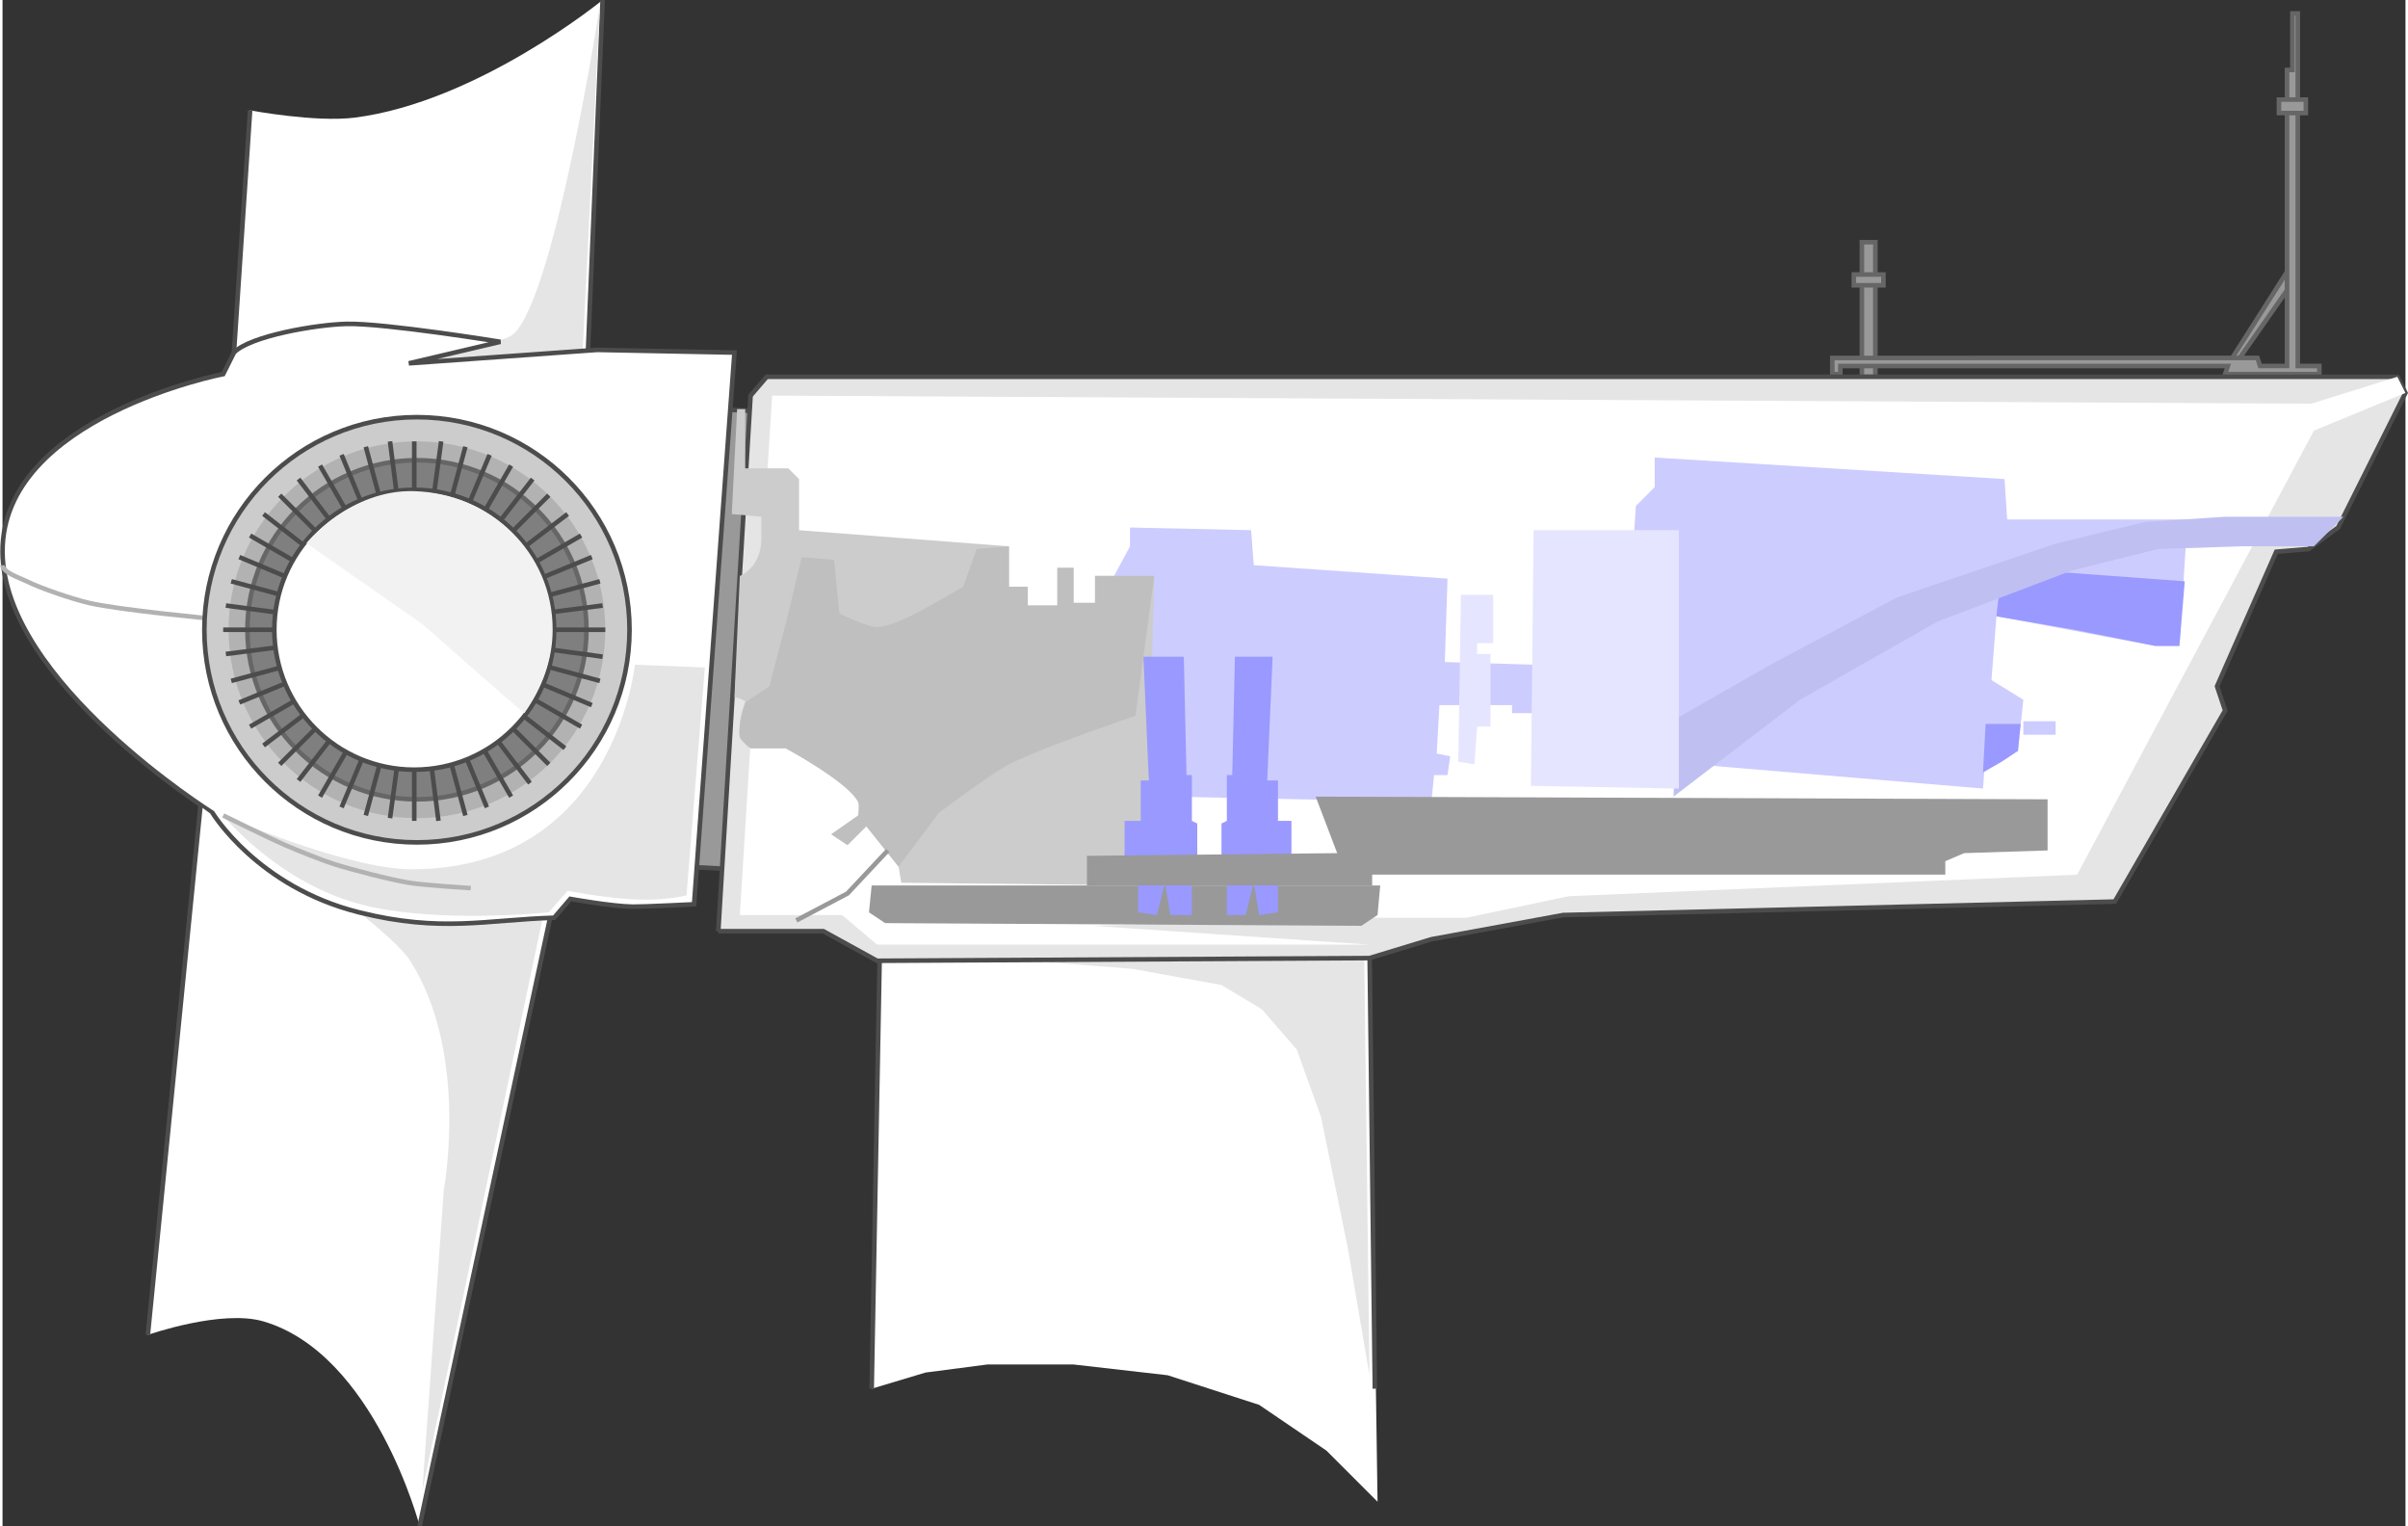 <!DOCTYPE svg PUBLIC "-//W3C//DTD SVG 1.1//EN" "http://www.w3.org/Graphics/SVG/1.1/DTD/svg11.dtd"><svg version="1.1" xmlns="http://www.w3.org/2000/svg" xmlns:xlink="http://www.w3.org/1999/xlink" width="131px" height="83px" viewBox="0 0 131.25 83.333" enable-background="new 0 0 131.25 83.333" xml:space="preserve">
<rect x="0" y="0" width="131.25" height="83.333" fill="#333333" stroke="none"/>
<g id="Group_Blades">
	<path fill="#FFFFFF" d="M12.641,19.253l0.882-13.228c0,0,3.57,0.673,5.725,0.397C25.972,5.561,32.776,0,32.776,0l-0.882,21.164   L12.641,19.253z" />
	<path fill="#FFFFFF" d="M22.782,83.333l7.349-34.244l-19.253-5.732L7.938,72.898c0,0,4.018-1.413,6.32-0.735   C20.322,73.948,22.782,83.333,22.782,83.333z" />
	<path fill="none" stroke="#4C4C4C" stroke-width="0.25" d="M32.776,0l-0.882,21.164l-19.253-1.911l0.882-13.228" />
	<path fill="none" stroke="#4C4C4C" stroke-width="0.25" d="M22.782,83.333l7.349-34.244l-19.253-5.732L7.938,72.898" />
	<path fill="#E5E5E5" d="M22.929,81.422l6.761-32.188l-12.346-1.028c0,0,4.068,2.917,4.924,4.263   c3.233,5.082,1.836,12.492,1.836,12.492L22.929,81.422z" />
	<path fill="#E5E5E5" d="M13.082,19.253c0,0,13.406,0.318,14.844-1.029c2.261-2.117,4.703-17.931,4.703-17.931L31.601,20.87   L13.082,19.253z" />
</g>
<g id="Group_Pole">
	<path fill="#FFFFFF" d="M47.474,75.837l0.441-23.81l26.749-0.441l0.44,30.424l-2.792-2.793l-3.675-2.498l-4.997-1.617l-5.144-0.588   h-4.703l-3.38,0.441L47.474,75.837z" />
	<path fill="none" stroke="#4C4C4C" stroke-width="0.25" d="M47.474,75.837l0.441-23.81l26.749-0.441l0.293,24.251" />
	<path fill="#E5E5E5" d="M61.729,52.91L50.56,52.028l23.809-0.441l0.295,23.516l-1.176-6.907l-1.471-7.202l-1.322-3.674l-1.91-2.205   l-2.205-1.322L61.729,52.91z" />
</g>
<g id="Group_Neck">
	<path fill="#7F7F7F" d="M38.214,38.506l-5.438-0.441l0.882-4.409h5.291L38.214,38.506z" />
	<path fill="#B2B2B2" d="M38.949,32.04l-5.585-0.735l0.294,2.352h5.291V32.04z" />
	<path fill="#999999" stroke="#4C4C4C" stroke-width="0.25" d="M39.978,47.471l-2.792-0.146l1.911-24.985l2.646,0.147L39.978,47.471   z" />
</g>
<g id="Group_Center">
	<path fill="#FFFFFF" stroke="#4C4C4C" stroke-width="0.25" d="M30.131,50.118c-3.674,0.106-6.173,0.828-10.659-0.295   c-5.572-1.395-8.007-5.438-8.007-5.438S0.03,37.218,0.001,30.129c-0.029-7.348,12.052-9.7,12.052-9.7l0.588-1.176   c0.882-0.908,4.504-1.532,6.173-1.566c2.086-0.042,8.377,0.979,8.377,0.979l-4.997,1.176l10.288-0.735l7.496,0.147l-2.205,30.129   c0,0-2.797,0.139-3.349,0.131c-1.145-0.017-3.412-0.425-3.412-0.425L30.131,50.118z" />
	<path fill="#E5E5E5" d="M29.837,49.823c0,0-5.879,0.617-9.994-0.367c-4.732-1.132-7.79-4.924-7.79-4.924s6.761,2.939,10.288,2.939   c11.071,0,12.199-11.169,12.199-11.169l3.821,0.147L37.36,48.898c0,0-1.208,0.331-3.114,0.204c-1.617-0.107-3.38-0.455-3.38-0.455   L29.837,49.823z" />
	<path fill="none" stroke="#B2B2B2" stroke-width="0.25" d="M0.001,30.864c0,0.397,0.967,0.705,1.323,0.882   c0.801,0.398,2.509,0.971,3.38,1.176c1.695,0.398,6.908,0.881,6.908,0.881" />
	<path fill="none" stroke="#B2B2B2" stroke-width="0.25" d="M25.575,48.5c0,0-2.543-0.154-3.38-0.294   c-1.046-0.175-3.105-0.707-4.115-1.028c-0.677-0.216-1.994-0.747-2.646-1.029c-0.86-0.372-3.38-1.617-3.38-1.617" />
</g>
<g id="Group_Wheel">
	<circle fill="#CCCCCC" stroke="#4C4C4C" stroke-width="0.25" cx="22.635" cy="34.392" r="11.611" />
	<circle fill="#B2B2B2" cx="22.635" cy="34.391" r="10.288" />
	<circle fill="#7F7F7F" stroke="#666666" stroke-width="0.25" cx="22.635" cy="34.392" r="9.259" />
	<path fill="none" stroke="#4C4C4C" stroke-width="0.25" d="M29.837,27.043L15.14,41.74" />
	<path fill="none" stroke="#4C4C4C" stroke-width="0.25" d="M32.923,34.391h-20.87" />
	<path fill="none" stroke="#4C4C4C" stroke-width="0.25" d="M29.837,41.74L15.14,27.043" />
	<path fill="none" stroke="#4C4C4C" stroke-width="0.25" d="M22.488,44.827V24.104" />
	<path fill="none" stroke="#4C4C4C" stroke-width="0.25" d="M32.629,31.746l-20.135,5.438" />
	<path fill="none" stroke="#4C4C4C" stroke-width="0.25" d="M31.601,39.682L13.523,29.247" />
	<path fill="none" stroke="#4C4C4C" stroke-width="0.25" d="M25.281,44.532l-5.438-20.134" />
	<path fill="none" stroke="#4C4C4C" stroke-width="0.25" d="M17.344,43.503l10.435-18.077" />
	<path fill="none" stroke="#4C4C4C" stroke-width="0.25" d="M25.281,24.397l-5.438,20.134" />
	<path fill="none" stroke="#4C4C4C" stroke-width="0.25" d="M31.601,29.247L13.523,39.682" />
	<path fill="none" stroke="#4C4C4C" stroke-width="0.25" d="M32.629,37.184l-20.135-5.438" />
	<path fill="none" stroke="#4C4C4C" stroke-width="0.25" d="M27.779,43.503L17.344,25.426" />
	<path fill="none" stroke="#4C4C4C" stroke-width="0.25" d="M30.866,28.071l-16.608,12.64" />
	<path fill="none" stroke="#4C4C4C" stroke-width="0.25" d="M32.776,35.861L12.2,33.068" />
	<path fill="none" stroke="#4C4C4C" stroke-width="0.25" d="M28.808,42.768l-12.64-16.607" />
	<path fill="none" stroke="#4C4C4C" stroke-width="0.25" d="M21.166,44.679l2.792-20.576" />
	<path fill="none" stroke="#4C4C4C" stroke-width="0.25" d="M32.776,33.068L12.2,35.714" />
	<path fill="none" stroke="#4C4C4C" stroke-width="0.25" d="M30.719,40.858L14.258,28.071" />
	<path fill="none" stroke="#4C4C4C" stroke-width="0.25" d="M23.811,44.827l-2.646-20.723" />
	<path fill="none" stroke="#4C4C4C" stroke-width="0.25" d="M16.168,42.622l12.787-16.46" />
	<path fill="none" stroke="#4C4C4C" stroke-width="0.25" d="M26.604,24.838L18.52,44.091" />
	<path fill="none" stroke="#4C4C4C" stroke-width="0.25" d="M32.188,30.423l-19.253,7.937" />
	<path fill="none" stroke="#4C4C4C" stroke-width="0.25" d="M32.188,38.506l-19.253-8.083" />
	<path fill="none" stroke="#4C4C4C" stroke-width="0.25" d="M26.457,44.091L18.52,24.838" />
	<circle fill="#FFFFFF" stroke="#4C4C4C" stroke-width="0.25" cx="22.488" cy="34.391" r="7.642" />
	<path fill="#F2F2F2" d="M30.048,34.373c0,1.718-0.592,3.172-1.54,4.57c-0.026,0.038-5.574-4.86-5.574-4.86l-6.337-4.42   c0,0,2.377-2.952,5.901-2.84C26.666,26.955,30.048,30.203,30.048,34.373z" />
</g>
<g id="Group_Antenna">
	<path fill="#999999" stroke="#666666" stroke-width="0.25" d="M101.559,20.576h0.735v-7.349h-0.735V20.576z" />
	<path fill="#999999" stroke="#666666" stroke-width="0.25" d="M121.694,19.694l3.087-4.85l0.293,0.588l-3.086,4.409L121.694,19.694   z" />
	<path fill="#999999" stroke="#666666" stroke-width="0.25" d="M126.544,19.988h-1.176V0.735h-0.295v3.086h-0.293v16.167h-1.471   l-0.146-0.441H99.943v0.882h0.44v-0.441h21.163l-0.146,0.441h5.145V19.988z" />
	<path fill="#999999" stroke="#666666" stroke-width="0.25" d="M101.119,15.579h1.616v-0.588h-1.616V15.579z" />
	<path fill="#999999" stroke="#666666" stroke-width="0.25" d="M124.339,6.173h1.47V5.438h-1.47V6.173z" />
</g>
<g id="Group_Body">
	<path fill="#E5E5E5" stroke="#4C4C4C" stroke-width="0.25" d="M39.096,50.852l1.764-29.247l0.882-1.029h89.064l0.441,0.882   l-3.675,7.349l-1.616,1.176l-1.764,0.146l-3.234,7.349L121.4,38.8l-6.025,10.435L85.246,49.97l-7.202,1.323l-3.38,1.028   l-26.896,0.147l-2.939-1.617H39.096z" />
</g>
<g id="Group_InnerFrame">
	<path fill="#FFFFFF" d="M40.272,49.97l1.764-28.365l84.067,0.441l4.703-1.47l0.441,0.882l-4.998,2.058l-12.934,24.25l-27.777,1.176   l-5.584,1.176h-5.438l-14.991,0.44l15.139,1.028H47.768l-1.911-1.616H40.272z" />
	<path fill="#FFFFFF" d="M50.266,32.187h-2.939l-0.735-0.294v-1.616l1.029-0.441h2.792l0.735,0.588v1.47L50.266,32.187z" />
</g>
<g id="Group_Layer_7">
	<path fill="#CCCCFF" d="M108.173,43.063l-21.018-1.764v-1.323l-1.322-0.147v-0.882h-3.381v-0.441h-3.969l-0.146,2.646l0.734,0.147   l-0.146,1.029h-0.734l-0.147,1.47l-14.256-0.294l-2.205-4.556l-1.323-1.029l0.294-6.172l1.029-1.911v-1.028l6.614,0.146   l0.146,1.911l10.582,0.734l-0.146,4.556l9.847,0.294l0.588-8.818l1.028-1.029v-1.616l19.107,1.176l0.146,2.204h9.847l-0.44,6.908   h-1.323l-8.671-1.617L108.173,43.063z" />
</g>
<g id="Group_Layer_6">
	<path fill="#CCCCCC" d="M49.09,48.207l-0.147-0.882L47.18,45.12l-1.029,1.029l-0.882-0.588l1.47-1.029c0,0,0.083-0.57,0-0.734   c-0.556-1.103-3.968-2.939-3.968-2.939H40.86c0,0-1.134-0.443-0.294-2.499c0.062-0.152-0.588-0.294-0.588-0.294l0.294-6.613   c0,0,1.179-0.441,1.176-2.058c0-0.294,0-1.176,0-1.176l-1.617-0.147l0.294-5.731h0.441v3.233h2.352l0.588,0.588v2.792l11.463,0.882   v2.205h1.029v1.028h1.617v-2.058h0.882v1.911h1.176v-1.47h3.233l-0.441,16.902L49.09,48.207z" />
	<path fill="#BFBFBF" d="M51.148,44.385l-2.205,2.939L47.18,45.12l-1.029,1.029l-0.882-0.588l1.47-1.029c0,0,0.083-0.57,0-0.734   c-0.556-1.103-3.968-2.939-3.968-2.939H40.86c0,0-0.523-0.39-0.588-0.588c-0.15-0.459,0.294-1.911,0.294-1.911l1.323-0.882   l1.029-3.968l0.735-3.086l1.764,0.147l0.294,2.939c0,0,1.512,0.743,2.058,0.735c0.71-0.01,2.023-0.688,2.646-1.029   c0.519-0.285,2.058-1.175,2.058-1.175l0.734-2.058l1.764-0.147v2.205h1.029v1.028h1.617v-2.058h0.882v1.911h1.176v-1.47h3.233   l-1.029,7.642c0,0-5.272,1.782-6.908,2.646C53.941,42.282,51.148,44.385,51.148,44.385z" />
	<path fill="none" stroke="#999999" stroke-width="0.25" d="M43.358,50.264l2.792-1.47l2.205-2.352" />
</g>
<g id="Group_Layer_5">
	<path fill="#999999" d="M48.208,50.411l-0.882-0.588l0.147-1.469h27.778l-0.147,1.616l-0.882,0.588L48.208,50.411z" />
</g>
<g id="Group_Layer_4">
	<path fill="#9999FF" d="M62.023,49.823v-2.057l-0.735-0.441v-2.498h0.882v-2.205h0.441l-0.294-6.761h2.205l0.147,6.467h0.294v2.499   l0.294,0.146v2.352l-0.294,0.734v1.911h-1.176l-0.294-1.764l-0.441,1.764L62.023,49.823z" />
	<path fill="#9999FF" d="M69.666,49.823v-2.057l0.735-0.441v-2.498h-0.735v-2.205h-0.588l0.295-6.761h-2.059l-0.146,6.467h-0.294   v2.499l-0.294,0.146v2.352l0.294,0.734v1.911h1.028l0.441-1.764l0.294,1.764L69.666,49.823z" />
	<path fill="#CCCCFF" d="M108.173,42.18l1.91-1.175l0.294-2.792l-1.911-1.176L108.173,42.18z" />
	<path fill="#CCCCFF" d="M110.377,39.388h1.763v0.735h-1.763V39.388z" />
	<path fill="#9999FF" d="M108.173,42.18l1.028-0.587l0.882-0.588l0.146-1.47h-1.91L108.173,42.18z" />
</g>
<g id="Group_Layer_3">
	<path fill="#9999FF" d="M119.195,31.746l-0.293,3.527h-0.735h-0.588l-4.409-0.882l-4.262-0.735l0.294-2.646L119.195,31.746z" />
	<path fill="#BFBFF2" d="M91.271,43.503l6.908-5.291l7.495-4.262l7.349-2.792l4.703-1.176l4.556-0.147h3.968l1.617-1.616H121.4   l-4.409,0.294l-4.851,1.176l-8.67,2.939l-6.908,3.674l-5.145,2.939L91.271,43.503z" />
</g>
<g id="Group_Layer_2">
	<path fill="#999999" d="M59.231,48.354v-1.617L72.9,46.59l-1.176-3.087l39.977,0.147v2.792l-4.557,0.147l-1.029,0.44v0.735H74.81   v0.588H59.231z" />
</g>
<g id="Group_Layer_1">
	<path fill="#E5E5FF" d="M83.482,42.916l0.146-13.962h7.937v14.11L83.482,42.916z" />
	<path fill="#E5E5FF" d="M79.513,41.593l0.146-9.112h1.764v2.646l-0.877-0.006l-0.004,0.594h0.734v3.968h-0.734l-0.147,2.058   L79.513,41.593z" />
</g>
</svg>